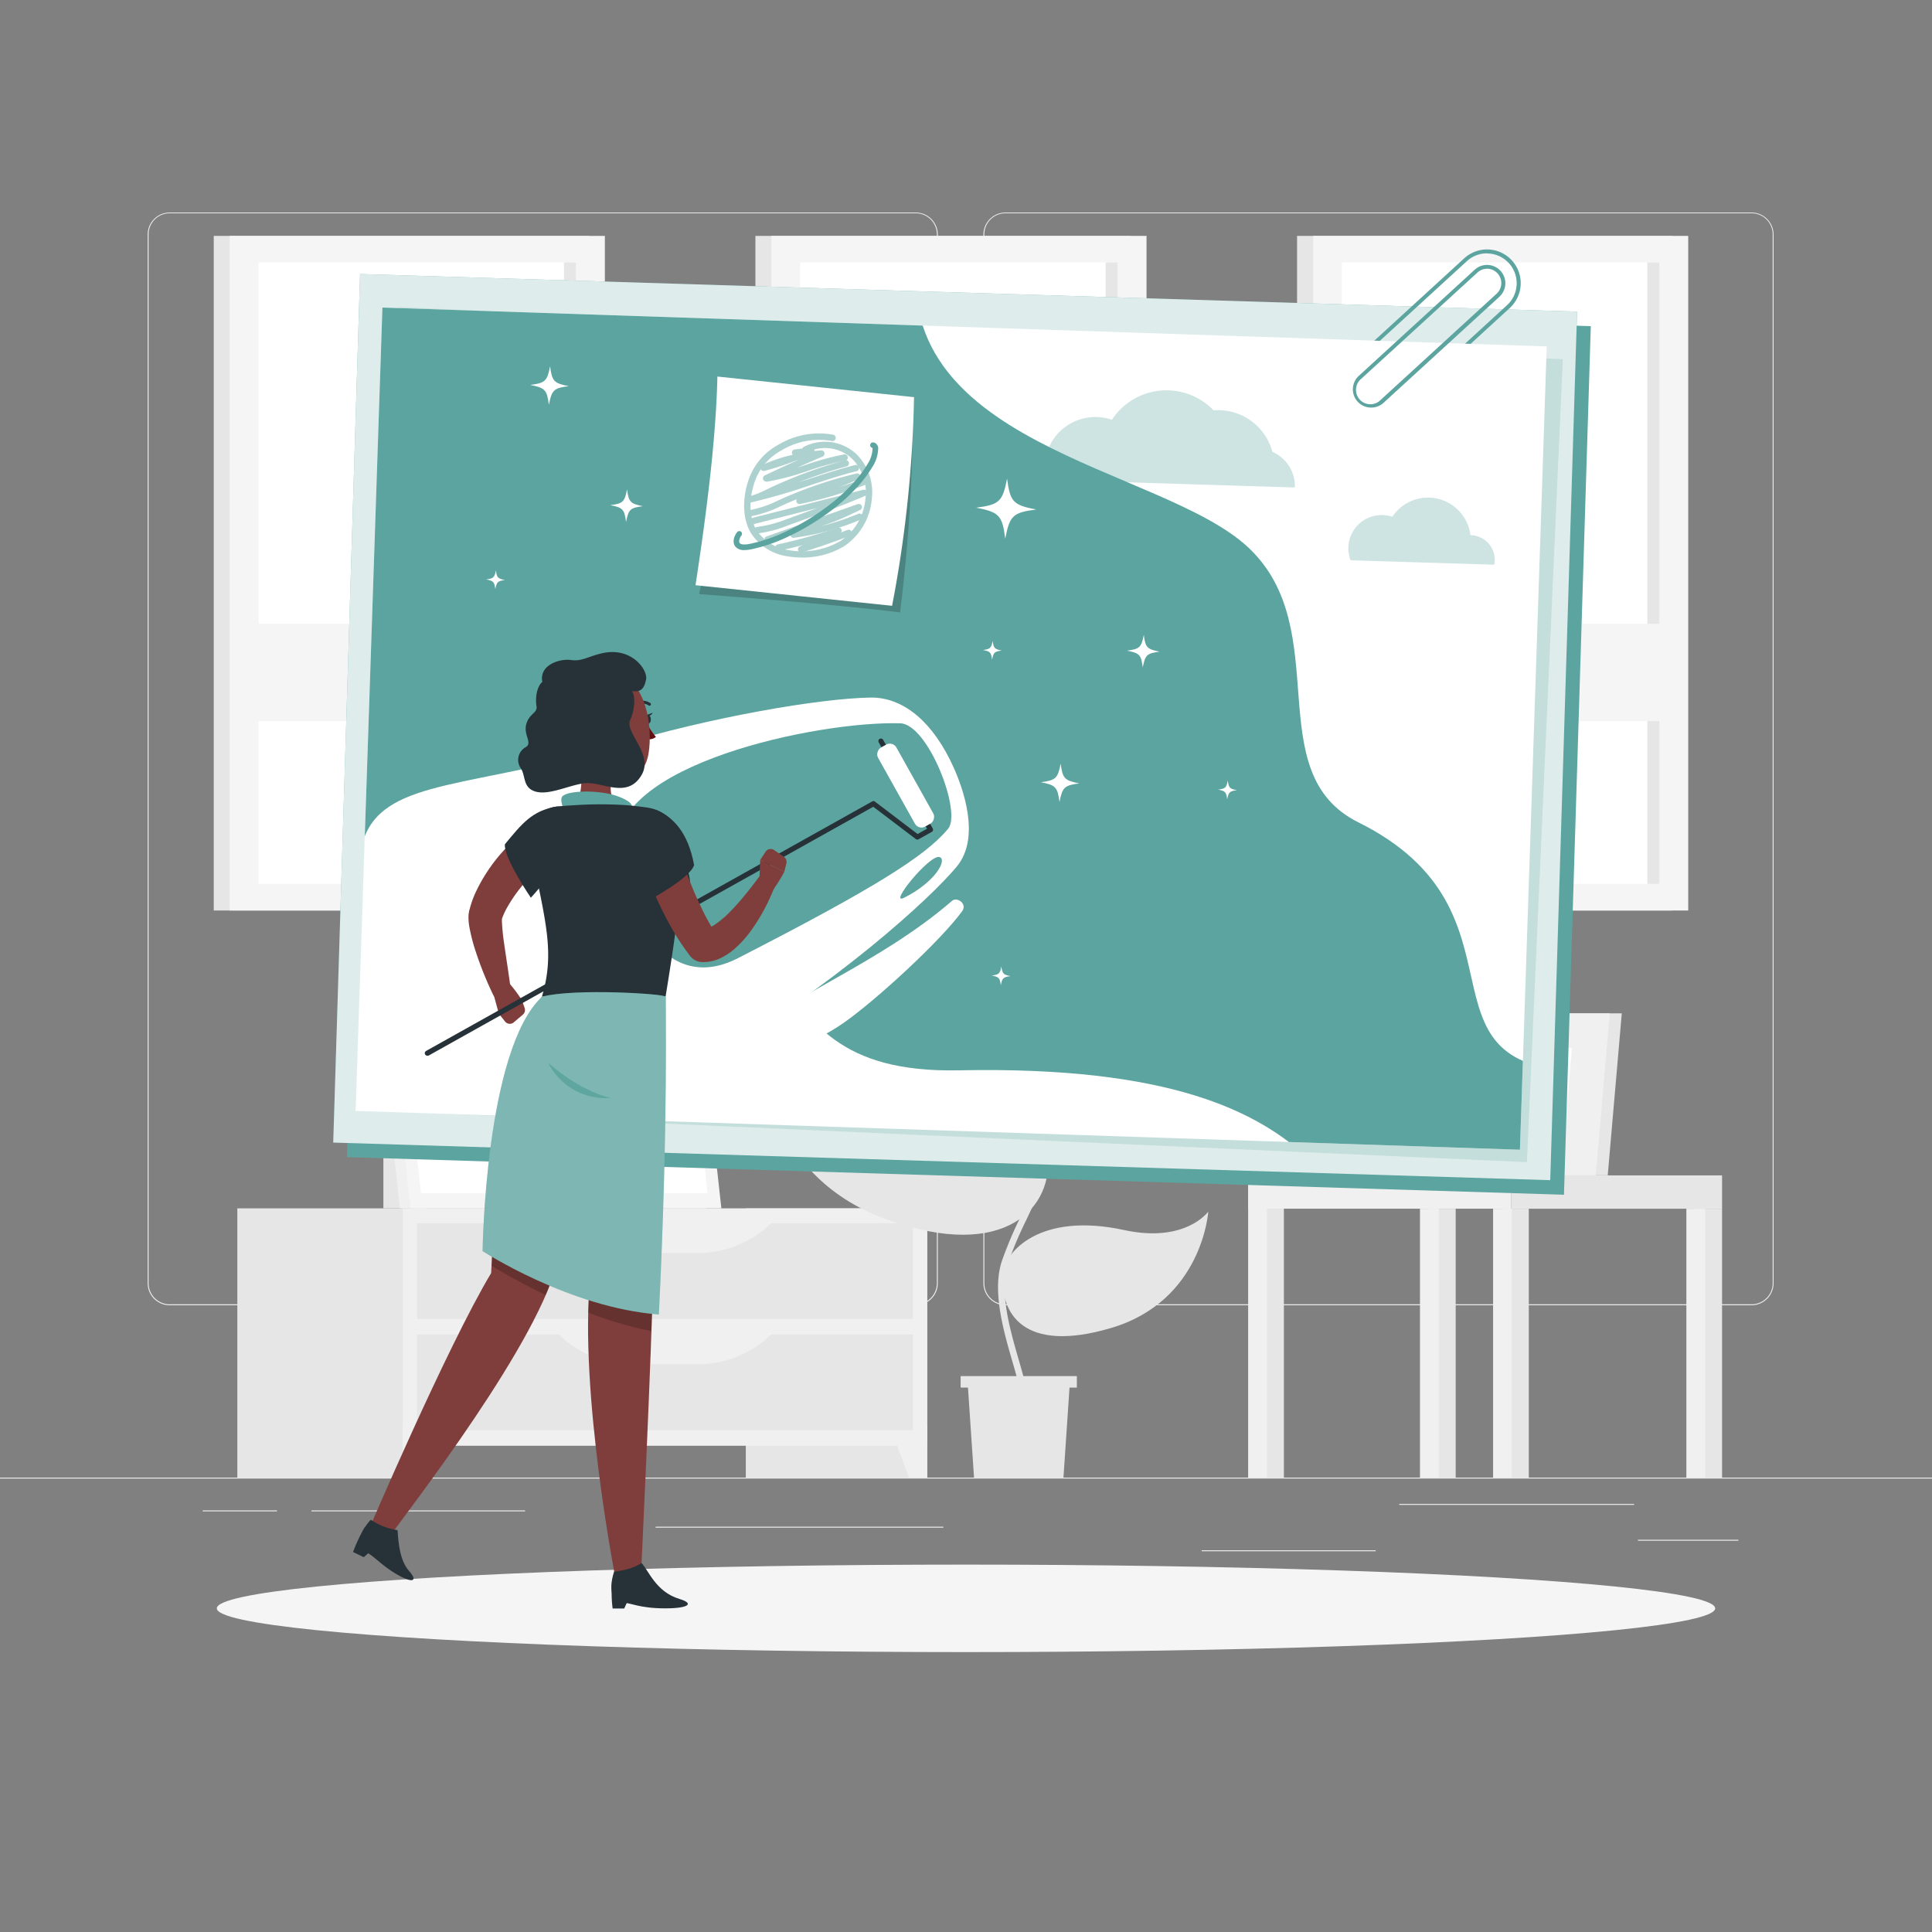 <svg xmlns="http://www.w3.org/2000/svg" xmlns:xlink="http://www.w3.org/1999/xlink" viewBox="0 0 500 500"><rect x="0" y="0" width="500" height="500" fill="#808080" stroke="none"/><defs><clipPath id="freepik--clip-path--inject-93"><rect x="95.41" y="84.58" width="301.49" height="208.01" transform="translate(6.43 -8.11) rotate(1.91)" style="fill:none"></rect></clipPath></defs><g id="freepik--background-complete--inject-93"><rect y="382.4" width="500" height="0.25" style="fill:#ebebeb"></rect><path d="M237,337.8H43.91a5.71,5.71,0,0,1-5.7-5.71V60.66A5.71,5.71,0,0,1,43.91,55H237a5.71,5.71,0,0,1,5.71,5.71V332.09A5.71,5.71,0,0,1,237,337.8ZM43.91,55.2a5.46,5.46,0,0,0-5.45,5.46V332.09a5.46,5.46,0,0,0,5.45,5.46H237a5.47,5.47,0,0,0,5.46-5.46V60.66A5.47,5.47,0,0,0,237,55.2Z" style="fill:#ebebeb"></path><path d="M453.31,337.8H260.21a5.72,5.72,0,0,1-5.71-5.71V60.66A5.72,5.72,0,0,1,260.21,55h193.1A5.71,5.71,0,0,1,459,60.66V332.09A5.71,5.71,0,0,1,453.31,337.8ZM260.21,55.2a5.47,5.47,0,0,0-5.46,5.46V332.09a5.47,5.47,0,0,0,5.46,5.46h193.1a5.47,5.47,0,0,0,5.46-5.46V60.66a5.47,5.47,0,0,0-5.46-5.46Z" style="fill:#ebebeb"></path><rect x="423.9" y="398.49" width="26" height="0.25" style="fill:#ebebeb"></rect><rect x="311" y="401.21" width="45.03" height="0.25" style="fill:#ebebeb"></rect><rect x="362.11" y="389.21" width="60.79" height="0.25" style="fill:#ebebeb"></rect><rect x="52.46" y="390.89" width="19.23" height="0.25" style="fill:#ebebeb"></rect><rect x="80.6" y="390.89" width="55.29" height="0.25" style="fill:#ebebeb"></rect><rect x="169.67" y="395.11" width="74.47" height="0.25" style="fill:#ebebeb"></rect><rect x="99.22" y="270.34" width="10.94" height="42.38" style="fill:#e6e6e6"></rect><polygon points="182.76 312.72 103.51 312.72 98.03 263.12 177.28 263.12 182.76 312.72" style="fill:#f0f0f0"></polygon><polygon points="186.69 312.72 106.24 312.72 100.76 263.12 181.21 263.12 186.69 312.72" style="fill:#f5f5f5"></polygon><polygon points="108.95 308.81 104.33 267.02 178.5 267.02 183.12 308.81 108.95 308.81" style="fill:#fff"></polygon><path d="M121.41,298.68l-.18-1.7c-1.16-10.48,5.38-19.83,13.89-19.83h0l.18,1.7c1.16,10.49-5.38,19.83-13.89,19.83Z" style="fill:#f5f5f5"></path><path d="M137.63,298.68l-.19-1.7c-1.16-10.48,5.39-19.83,13.89-19.83h0l.19,1.7c1.16,10.49-5.39,19.83-13.89,19.83Z" style="fill:#f5f5f5"></path><path d="M153.85,298.68l-.19-1.7c-1.16-10.48,5.39-19.83,13.89-19.83h0l.19,1.7c1.16,10.49-5.39,19.83-13.89,19.83Z" style="fill:#f5f5f5"></path><rect x="193.01" y="312.72" width="46.95" height="69.68" style="fill:#e6e6e6"></rect><polygon points="235.24 382.4 239.96 382.4 239.96 368.96 230.28 368.96 235.24 382.4" style="fill:#f0f0f0"></polygon><rect x="61.42" y="312.72" width="46.95" height="69.68" style="fill:#e6e6e6"></rect><rect x="104.25" y="312.72" width="135.71" height="61.44" style="fill:#f0f0f0"></rect><polygon points="108.97 382.4 104.25 382.4 104.25 368.96 113.92 368.96 108.97 382.4" style="fill:#f0f0f0"></polygon><rect x="107.91" y="316.56" width="128.38" height="24.79" style="fill:#e6e6e6"></rect><path d="M180.67,324.27H163.54a27.07,27.07,0,0,1-19.66-8.46h56.45A27.1,27.1,0,0,1,180.67,324.27Z" style="fill:#f0f0f0"></path><rect x="107.91" y="345.36" width="128.38" height="24.79" style="fill:#e6e6e6"></rect><path d="M180.67,353.06H163.54a27.07,27.07,0,0,1-19.66-8.46h56.45A27.1,27.1,0,0,1,180.67,353.06Z" style="fill:#f0f0f0"></path><polygon points="356.2 304.18 416.08 304.18 419.72 262.25 359.84 262.25 356.2 304.18" style="fill:#e6e6e6"></polygon><polygon points="353.1 304.18 412.98 304.18 416.62 262.25 356.74 262.25 353.1 304.18" style="fill:#f0f0f0"></polygon><polygon points="404.8 295.18 406.79 271.25 364.92 271.25 362.93 295.18 404.8 295.18" style="fill:#fff"></polygon><rect x="325.24" y="304.18" width="7.03" height="78.21" transform="translate(657.51 686.58) rotate(180)" style="fill:#e6e6e6"></rect><rect x="323.03" y="304.18" width="4.88" height="78.21" transform="translate(650.93 686.58) rotate(180)" style="fill:#f0f0f0"></rect><rect x="323.03" y="304.18" width="68.01" height="8.63" style="fill:#f0f0f0"></rect><rect x="388.63" y="312.81" width="7.03" height="69.58" transform="translate(784.28 695.21) rotate(180)" style="fill:#e6e6e6"></rect><rect x="386.41" y="312.81" width="4.88" height="69.58" transform="translate(777.7 695.21) rotate(180)" style="fill:#f0f0f0"></rect><rect x="438.64" y="312.81" width="7.03" height="69.58" transform="translate(884.31 695.21) rotate(180)" style="fill:#e6e6e6"></rect><rect x="436.42" y="312.81" width="4.88" height="69.58" transform="translate(877.73 695.21) rotate(180)" style="fill:#f0f0f0"></rect><rect x="369.71" y="312.81" width="7.03" height="69.58" transform="translate(746.44 695.21) rotate(180)" style="fill:#e6e6e6"></rect><rect x="367.49" y="312.81" width="4.88" height="69.58" transform="translate(739.86 695.21) rotate(180)" style="fill:#f0f0f0"></rect><rect x="391.03" y="304.18" width="54.63" height="8.63" transform="translate(836.7 617) rotate(180)" style="fill:#e6e6e6"></rect><polygon points="278.69 356.13 278.69 359.1 276.79 359.1 275.22 382.4 252.08 382.4 250.51 359.1 248.61 359.1 248.61 356.13 278.69 356.13" style="fill:#e6e6e6"></polygon><path d="M271.07,298.3c-1.9-13.88-20.63-17.84-44.4-18.35-22.61-.48-29.86-8.49-29.86-8.49s.07,32.41,32.66,44.14C260.42,326.74,273,312.2,271.07,298.3Z" style="fill:#e6e6e6"></path><path d="M259.52,329.77c.4-5.71,9.51-16.2,31.43-11.43,15.86,3.44,21.75-4.77,21.75-4.77s-1.47,23.19-25.31,30.16C264.75,350.36,258.82,339.81,259.52,329.77Z" style="fill:#e6e6e6"></path><path d="M264.52,364.88a.88.88,0,0,0,.65-.3c1.59-1.88.29-6.38-1.51-12.61-2.31-8-5.19-17.93-2.75-25.15a101.11,101.11,0,0,1,4.71-11.14c3.45-7.28,6.42-13.57,3.94-20.13a.85.85,0,1,0-1.58.6c2.22,5.89-.47,11.59-3.88,18.8a102.77,102.77,0,0,0-4.79,11.33c-2.61,7.72.35,18,2.72,26.16,1.4,4.85,2.85,9.86,1.85,11.05a.85.85,0,0,0,.64,1.39Z" style="fill:#e6e6e6"></path><rect x="335.68" y="61.05" width="97.08" height="174.59" style="fill:#e6e6e6"></rect><rect x="339.83" y="61.05" width="97.08" height="174.59" style="fill:#f5f5f5"></rect><rect x="307.94" y="107.24" width="160.84" height="82.2" transform="translate(536.71 -240.02) rotate(90)" style="fill:#fff"></rect><rect x="347.47" y="146.78" width="160.84" height="3.13" transform="translate(576.24 -279.55) rotate(90)" style="fill:#e6e6e6"></rect><rect x="342.9" y="161.43" width="90.92" height="25.18" style="fill:#f5f5f5"></rect><rect x="195.5" y="61.05" width="97.08" height="174.59" style="fill:#e6e6e6"></rect><rect x="199.64" y="61.05" width="97.08" height="174.59" style="fill:#f5f5f5"></rect><rect x="167.76" y="107.24" width="160.84" height="82.2" transform="translate(396.52 -99.84) rotate(90)" style="fill:#fff"></rect><rect x="207.29" y="146.78" width="160.84" height="3.13" transform="translate(436.05 -139.37) rotate(90)" style="fill:#e6e6e6"></rect><rect x="202.72" y="161.43" width="90.92" height="25.18" style="fill:#f5f5f5"></rect><rect x="55.32" y="61.05" width="97.08" height="174.59" style="fill:#e6e6e6"></rect><rect x="59.46" y="61.05" width="97.08" height="174.59" style="fill:#f5f5f5"></rect><rect x="27.58" y="107.24" width="160.84" height="82.2" transform="translate(256.34 40.34) rotate(90)" style="fill:#fff"></rect><rect x="67.11" y="146.78" width="160.84" height="3.13" transform="translate(295.87 0.81) rotate(90)" style="fill:#e6e6e6"></rect><rect x="62.54" y="161.43" width="90.92" height="25.18" style="fill:#f5f5f5"></rect></g><g id="freepik--Shadow--inject-93"><ellipse id="freepik--path--inject-93" cx="250" cy="416.24" rx="193.89" ry="11.32" style="fill:#f5f5f5"></ellipse></g><g id="freepik--Painting--inject-93"><rect x="93.19" y="79.5" width="315.11" height="224.89" transform="translate(6.05 -7.66) rotate(1.77)" style="fill:#5CA49F"></rect><rect x="89.64" y="75.73" width="315.11" height="224.89" transform="translate(5.93 -7.55) rotate(1.77)" style="fill:#5CA49F"></rect><rect x="89.64" y="75.73" width="315.11" height="224.89" transform="translate(5.93 -7.55) rotate(1.77)" style="fill:#fff;opacity:0.8"></rect><rect x="98.48" y="86.11" width="301.49" height="208.01" transform="translate(8.73 -10.93) rotate(2.56)" style="fill:#5CA49F;opacity:0.2"></rect><path d="M354.84,109.48a8.73,8.73,0,0,1-5.9-15.15l30-27.48a8.72,8.72,0,1,1,11.79,12.86l-30,27.48A8.69,8.69,0,0,1,354.84,109.48Zm30-43.91a7.64,7.64,0,0,0-5.2,2l-30,27.48a7.75,7.75,0,0,0-.48,10.91h0a7.73,7.73,0,0,0,10.91.47L390,79a7.71,7.71,0,0,0-4.88-13.4Z" style="fill:#5CA49F"></path><rect x="95.41" y="84.58" width="301.49" height="208.01" transform="translate(6.43 -8.11) rotate(1.91)" style="fill:#fff"></rect><path d="M380.67,138.51h-.12a11.06,11.06,0,0,0-20.21-4.76,8.32,8.32,0,0,0-2.51-.45,8.61,8.61,0,0,0-8.3,11.7l37.17,1.14a5.5,5.5,0,0,0,.13-1.08A6.36,6.36,0,0,0,380.67,138.51Z" style="fill:#5CA49F;opacity:0.3"></path><path d="M329.3,116.94a14.57,14.57,0,0,0-15.24-10.75,16.91,16.91,0,0,0-26.31,2.44,13.17,13.17,0,0,0-17.42,12.07,12.8,12.8,0,0,0,.36,3.46l64.42,2A9.7,9.7,0,0,0,329.3,116.94Z" style="fill:#5CA49F;opacity:0.3"></path><g style="clip-path:url(#freepik--clip-path--inject-93)"><path d="M409.24,277.3c-45.26-1.06-11.16-41.35-57.7-64.48-25.9-12.87-5.83-49.91-28.48-71.13s-94.79-26.16-85.27-78.79C247,11.86,70,29.37,45.63,97.31c-25,69.91,43.3,133.34,88.9,130.59C219.38,222.8,186,278.27,248.12,277c110.18-2.26,89.62,47.79,124.92,45.88,21.23,14.33,26,4.17,38.54-13.45S409.24,277.3,409.24,277.3Z" style="fill:#5CA49F"></path><path d="M141.74,272.49c-25.7-.8-48.22-27.5-47.34-56.07,6-15,28.5-12.4,65.06-23.46,24.49-7.41,52.75-12.23,65.84-12.43H226c8.25.26,15.62,6.65,20.76,18,2.35,5.2,7.15,18.11.87,25.71-6.59,8-31,30.61-67.43,52.11-8.57,5.05-31-3.65-38.47-3.88Z" style="fill:#fff"></path><path d="M233,187.19c-21.32-.64-75.58,10.71-73.19,33,1.43,13.43,11.4,37.9,31.15,27.79,35-17.94,48.56-26.41,54.4-33.48C249,210.15,240.16,187.4,233,187.19Z" style="fill:#5CA49F"></path><path d="M234,232.33c8.2-4.14,11.19-9.88,9.15-10.53C240.64,221,229.67,234.51,234,232.33Z" style="fill:#5CA49F"></path><path d="M246.36,233.16c-19,16.46-43.9,25.38-48.48,32.66s7.51,7.89,20.3-1c8.55-5.93,25.43-21.54,30.82-29C250.41,233.88,247.66,232,246.36,233.16Z" style="fill:#fff"></path></g><path d="M354.84,105.48a4.72,4.72,0,0,1-3.19-8.2l30-27.48a4.73,4.73,0,1,1,6.39,7l-30,27.47A4.72,4.72,0,0,1,354.84,105.48Zm30-35.92a3.71,3.71,0,0,0-2.51,1L352.32,98a3.72,3.72,0,1,0,5,5.49l30-27.48a3.72,3.72,0,0,0-2.52-6.47Z" style="fill:#5CA49F"></path><path d="M268.16,131.86c-6,.79-6.85,1.55-8,7.53-.79-6-1.55-6.85-7.53-8,6-.79,6.85-1.56,8-7.53C261.42,129.88,262.19,130.7,268.16,131.86Z" style="fill:#fff"></path><path d="M147.18,99.93c-3.86.51-4.38,1-5.13,4.82-.5-3.86-1-4.38-4.82-5.13,3.87-.5,4.39-1,5.13-4.82C142.87,98.67,143.36,99.19,147.18,99.93Z" style="fill:#fff"></path><path d="M279.32,202.74c-3.86.51-4.38,1-5.12,4.82-.51-3.86-1-4.38-4.82-5.12,3.86-.51,4.38-1,5.12-4.82C275,201.48,275.5,202,279.32,202.74Z" style="fill:#fff"></path><path d="M320.1,204.5c-1.88.25-2.14.49-2.5,2.36-.25-1.89-.49-2.14-2.36-2.51,1.89-.24,2.15-.48,2.51-2.35C318,203.89,318.23,204.14,320.1,204.5Z" style="fill:#fff"></path><path d="M261.52,252.62c-1.89.24-2.14.48-2.51,2.35-.24-1.89-.48-2.14-2.35-2.5,1.89-.25,2.14-.49,2.5-2.36C259.41,252,259.65,252.25,261.52,252.62Z" style="fill:#fff"></path><path d="M130.69,150.11c-1.88.25-2.14.49-2.5,2.36-.25-1.89-.49-2.15-2.36-2.51,1.89-.25,2.15-.49,2.51-2.36C128.59,149.49,128.82,149.75,130.69,150.11Z" style="fill:#fff"></path><path d="M259.26,168.37c-1.89.24-2.15.48-2.51,2.35-.25-1.88-.49-2.14-2.36-2.5,1.89-.25,2.15-.49,2.51-2.36C257.15,167.75,257.39,168,259.26,168.37Z" style="fill:#fff"></path><path d="M166.36,131c-3.27.42-3.71.84-4.34,4.08-.43-3.27-.84-3.72-4.08-4.34,3.27-.43,3.71-.85,4.34-4.09C162.71,129.9,163.12,130.35,166.36,131Z" style="fill:#fff"></path><path d="M300.09,168.65c-3.27.43-3.71.84-4.34,4.08-.43-3.27-.85-3.71-4.09-4.34,3.28-.43,3.72-.84,4.35-4.08C296.43,167.58,296.85,168,300.09,168.65Z" style="fill:#fff"></path><path d="M236,104.9s1.11,19.65-3.05,53.59c-17.08-2.17-52-4.74-52-4.74l2.85-13.59Z" style="opacity:0.2"></path><path d="M230.87,156.78,180,151.45c3.06-20,5.33-38.73,5.66-54l50.89,5.33A316.11,316.11,0,0,1,230.87,156.78Z" style="fill:#fff"></path><g style="opacity:0.5"><path d="M207.55,144.29a22.78,22.78,0,0,1-3.78-.32,13.54,13.54,0,0,1-9.34-5.87c-2.55-4.1-2.1-9.66-.83-13.51a16.37,16.37,0,0,1,7.84-9.49,20.41,20.41,0,0,1,14.18-2.6.83.83,0,0,1,.64,1,.82.82,0,0,1-1,.63,18.8,18.8,0,0,0-13,2.42,14.84,14.84,0,0,0-7.09,8.57c-1.15,3.5-1.58,8.52.66,12.13a12.07,12.07,0,0,0,8.23,5.12,19.82,19.82,0,0,0,13.53-2.4,14.66,14.66,0,0,0,6.38-10.9,12.34,12.34,0,0,0-3.43-10.32,10.23,10.23,0,0,0-11.72-1.66.82.82,0,0,1-1.12-.3.83.83,0,0,1,.3-1.13,11.92,11.92,0,0,1,13.67,1.9,13.94,13.94,0,0,1,3.94,11.67,16.33,16.33,0,0,1-7.15,12.13A20.78,20.78,0,0,1,207.55,144.29Z" style="fill:#5CA49F"></path><path d="M207.34,143a.82.82,0,0,1-.37-1.56l.81-.4c-2,.56-4.1,1.06-6.17,1.47a.82.82,0,0,1-.31-1.62,130.57,130.57,0,0,0,15.46-4.35.82.82,0,0,1,1,.47.81.81,0,0,1-.08.77l1.67-.63a.82.82,0,0,1,.59,1.53c-4.06,1.56-8.23,3-12.37,4.28A.77.77,0,0,1,207.34,143Z" style="fill:#5CA49F"></path><path d="M198.69,140.42a.82.82,0,0,1-.28-1.6L222,130.45a.84.84,0,0,1,1,.46.83.83,0,0,1-.4,1.06c-2.37,1.14-4.8,2.31-7.31,3.24-.88.33-1.76.62-2.65.92h0a67.27,67.27,0,0,0,9.43-3.14.82.82,0,1,1,.63,1.51,67.64,67.64,0,0,1-17.21,4.68.79.79,0,0,1-.88-.53.67.67,0,0,1-.06-.28l-5.65,2A.65.65,0,0,1,198.69,140.42Z" style="fill:#5CA49F"></path><path d="M196.05,138a.82.82,0,0,1-.82-.74.83.83,0,0,1,.74-.9,31.69,31.69,0,0,0,7.62-2c2.62-.95,5.27-1.9,7.93-2.89l-16.86,4.27a.82.82,0,1,1-.4-1.59l29.15-7.39a.82.82,0,0,1,.53,1.55c-6.5,2.8-13.26,5.24-19.8,7.59a32.21,32.21,0,0,1-8,2.14Z" style="fill:#5CA49F"></path><path d="M194.17,133.65a.82.82,0,0,1-.11-1.64,28.34,28.34,0,0,0,7.42-2.54l.93-.42a111,111,0,0,1,19.2-6.5.81.81,0,0,1,1,.55.82.82,0,0,1-.48,1l-5,2q3-1,6-2.07a.82.82,0,0,1,1.06.48.83.83,0,0,1-.48,1.06,112.12,112.12,0,0,1-16.58,4.86.83.83,0,0,1-1-.55.8.8,0,0,1,.09-.69c-1.07.43-2.13.88-3.17,1.35l-.92.41a29.49,29.49,0,0,1-7.87,2.67Z" style="fill:#5CA49F"></path><path d="M194.28,130.06a.82.82,0,0,1-.8-.64.81.81,0,0,1,.59-1,25,25,0,0,0,4.41-1.78l.49-.23a117.23,117.23,0,0,1,19.72-7.29.81.81,0,0,1,1,.58.82.82,0,0,1-.57,1,114.38,114.38,0,0,0-12.46,4.14l2.44-.8c4-1.3,8.06-2.64,12.19-3.69a.82.82,0,1,1,.4,1.59c-4.07,1-8.14,2.38-12.08,3.67a157.45,157.45,0,0,1-15.16,4.4Z" style="fill:#5CA49F"></path><path d="M198.28,124.62a.83.83,0,0,1-.79-.58.82.82,0,0,1,.43-1q4.28-2.06,8.66-4l-.37.08a72.9,72.9,0,0,1-8.36,2.74.83.83,0,0,1-1-.51.84.84,0,0,1,.42-1,38.76,38.76,0,0,1,7.9-2.66.82.82,0,0,1,.5-1.38l4.21-.52a.83.83,0,0,1,.89.59.84.84,0,0,1,0,.35l1.7-.18a.84.84,0,0,1,.88.62.83.83,0,0,1-.48,1c-2.2.92-4.4,1.88-6.59,2.86l2.26-.73a69,69,0,0,1,10-2.71.83.83,0,0,1,.27,1.63,66.8,66.8,0,0,0-9.72,2.64,65,65,0,0,1-10.7,2.82Z" style="fill:#5CA49F"></path></g><path d="M192.67,142.36a2.9,2.9,0,0,1-2.24-.78c-1-1-.56-2.73.34-3.87a.74.74,0,0,1,1-.12.73.73,0,0,1,.11,1c-.49.62-.78,1.59-.41,2,.16.17.73.53,2.61.16a40.16,40.16,0,0,0,9.18-3.14c9.1-4.25,17.17-10.85,21.08-17.23a8.15,8.15,0,0,0,1.48-4.22.69.69,0,0,0-.05-.26.69.69,0,0,1-.55-.83.72.72,0,0,1,.87-.56,1.53,1.53,0,0,1,1.18,1.63,9.45,9.45,0,0,1-1.69,5c-4,6.61-12.37,13.42-21.71,17.78a41.73,41.73,0,0,1-9.51,3.25A8.66,8.66,0,0,1,192.67,142.36Z" style="fill:#5CA49F"></path></g><g id="freepik--character-1--inject-93"><path d="M149.64,193c.91,4.67,1.83,13.22-1.44,16.34a34.63,34.63,0,0,1,16,8.85c3.28-6.09-1.51-8.85-1.51-8.85-5.21-1.24-5.07-5.11-4.16-8.73Z" style="fill:#7f3e3b"></path><path d="M163.58,213.94c-1.1-4.73,2.26-5.47-3.29-7.71-4.35-1.76-12.63-1.82-14.61-.27-1.1.86.34,3.76.34,3.76Z" style="fill:#5CA49F"></path><path d="M145.6,219.14c-.62.48-1.39,1.14-2.09,1.72s-1.43,1.24-2.12,1.87c-1.38,1.29-2.74,2.59-4,4a39.07,39.07,0,0,0-6.38,8.55,16.69,16.69,0,0,0-1,2.22l-.1.27,0,.14s-.05.14,0,0,0-.09,0-.14v-.06h0s0,0,0,0a8,8,0,0,0,0,.95,54,54,0,0,0,.56,5.53c.55,3.87,1.19,7.86,1.71,11.84v0a2.42,2.42,0,0,1-4.59,1.35A92.87,92.87,0,0,1,123,245.91a46.31,46.31,0,0,1-1.59-6.37,14.78,14.78,0,0,1-.17-2.07,7.63,7.63,0,0,1,.17-1.66c0-.21.06-.23.08-.32l.06-.22.12-.45a26.42,26.42,0,0,1,1.21-3.41,43.38,43.38,0,0,1,7.41-11.23c1.46-1.62,3-3.17,4.55-4.62.79-.73,1.6-1.44,2.42-2.13s1.63-1.33,2.63-2.06a4.83,4.83,0,0,1,5.85,7.68Z" style="fill:#7f3e3b"></path><path d="M127.18,255.29l1.93,7.09,5.92-3.62a43.12,43.12,0,0,0-4.41-5.63Z" style="fill:#7f3e3b"></path><path d="M132.94,264.6l2.36-2a1.58,1.58,0,0,0,.48-1.72l-.75-2.14-5.92,3.62,1.59,2A1.57,1.57,0,0,0,132.94,264.6Z" style="fill:#7f3e3b"></path><path d="M110.59,273.22a.66.66,0,0,1-.33-1.23l115.42-64.56a.65.65,0,0,1,.72,0l11.07,8.42,2.45-1.38-12.51-22.36a.66.66,0,0,1,.25-.9.67.67,0,0,1,.9.26l12.83,22.94a.7.7,0,0,1,.06.49.67.67,0,0,1-.32.4l-3.4,1.9a.65.65,0,0,1-.72-.05L226,208.79l-115,64.35A.79.79,0,0,1,110.59,273.22Z" style="fill:#263238"></path><rect x="222.68" y="200.59" width="23.44" height="5.44" rx="1.94" transform="translate(297.4 -100.51) rotate(60.78)" style="fill:#fff"></rect><path d="M144.19,208.73c-6.5,1-9.16,4.51-13.53,9.77-.28,3.59,6.73,13.83,6.73,13.83S158.52,209.33,144.19,208.73Z" style="fill:#263238"></path><path d="M176.86,220.32c-.13,3.14,4.83,10.4-1.29,14.61-.72,6.35-1.63,12.6-3.32,23h-32c3.41-11.5,1-19.26-3.2-39.52a8.08,8.08,0,0,1,7.1-9.69c1.28-.12,2.63-.23,4-.3a101.73,101.73,0,0,1,14.51,0c1.57.15,3.19.34,4.73.56A11,11,0,0,1,176.86,220.32Z" style="fill:#263238"></path><path d="M196.46,229.35l.28-6.78,6.23,3.06a42.6,42.6,0,0,1-3.88,6Z" style="fill:#7f3e3b"></path><path d="M200.35,220l2.54,1.75a1.6,1.6,0,0,1,.63,1.67l-.55,2.2-6.23-3.06,1.4-2.14A1.57,1.57,0,0,1,200.35,220Z" style="fill:#7f3e3b"></path><path d="M174.21,216.06c.7,2.16,1.47,4.53,2.31,6.77s1.69,4.52,2.6,6.74,1.91,4.37,2.94,6.49a67,67,0,0,0,3.42,6l-3.25-1.79a1.7,1.7,0,0,0,1-.1,7.18,7.18,0,0,0,1.78-.89,24.82,24.82,0,0,0,3.94-3.33c1.29-1.3,2.55-2.74,3.77-4.22s2.43-3.06,3.56-4.57l.06-.08a2.41,2.41,0,0,1,4.18,2.3,55.65,55.65,0,0,1-2.62,5.76,48.23,48.23,0,0,1-3.37,5.47,28.42,28.42,0,0,1-4.62,5.12,16.42,16.42,0,0,1-3.36,2.2,10.55,10.55,0,0,1-4.87,1.05,4.11,4.11,0,0,1-3.11-1.61l-.14-.19a62.75,62.75,0,0,1-4.48-6.76c-1.31-2.3-2.51-4.65-3.6-7s-2.07-4.78-3-7.21-1.73-4.84-2.45-7.48a4.83,4.83,0,0,1,9.25-2.77Z" style="fill:#7f3e3b"></path><path d="M170.14,209.73c4,1.85,7.89,5.5,9.49,14.14-1,3.44-11.82,9.18-11.82,9.18S156.58,205.06,170.14,209.73Z" style="fill:#263238"></path><path d="M166.94,186.18c0,.63.41,1.12.83,1.1s.71-.57.67-1.2-.41-1.12-.82-1.1S166.9,185.54,166.94,186.18Z" style="fill:#263238"></path><path d="M167.44,185l1.49-.54S168.23,185.73,167.44,185Z" style="fill:#263238"></path><path d="M167.25,186.81a17.11,17.11,0,0,0,2.51,3.9,2.71,2.71,0,0,1-2.23.57Z" style="fill:#630f0f"></path><path d="M168.18,182.63a.38.38,0,0,0,.11-.68,3.73,3.73,0,0,0-3.39-.36.37.37,0,0,0,.31.68,3,3,0,0,1,2.68.31A.37.37,0,0,0,168.18,182.63Z" style="fill:#263238"></path><path d="M145.88,185.46c1,7.74,1.22,11,5.33,14.79,6.18,5.63,15.3,2.74,16.62-5.14,1.19-7.09-.6-18.57-8.27-21.19S144.91,177.71,145.88,185.46Z" style="fill:#7f3e3b"></path><path d="M140.36,176.45c-1.75,1.59-1.76,4.89-1.51,6.34.31,1.8-2.09,1.91-2.72,4.93-.56,2.67,1.8,4.69-.19,5.71a3.77,3.77,0,0,0-1.21,5.32c1.23,1.73.63,4.37,2.83,5.67,3.46,2,9.08-1.08,13.58-1.71s11.18,4.29,14.92-2.17c3.09-5.33-4.37-11-3-14.12s1.34-6.23.5-7.57c2.17.29,3.16-.44,3.65-3.07.44-2.44-3.81-8.5-11.48-6.7-3.67.86-5.08,2.13-8,1.73S139.48,172.12,140.36,176.45Z" style="fill:#263238"></path><path d="M172.25,257.94s.06,41.86-3.12,68.45c-.5,25-3.34,83.24-3.34,83.24h-6.3s-9.78-49.67-6.7-79.23c-12.82-42.22-4.39-72.46-4.39-72.46Z" style="fill:#7f3e3b"></path><path d="M166,404.48c1.83,1.87,3.69,7.47,9.82,9.32,4,1.2,2.39,2.44-3.62,2.44-6.93,0-8.85-1.48-11.19-1.48s-3.7-3.06-2.09-8C164.19,406.12,166,404.48,166,404.48Z" style="fill:#263238"></path><path d="M158.44,409a32.37,32.37,0,0,0,.11,7.28h3l2.2-4.82Z" style="fill:#263238"></path><path d="M163.9,257.94s-13.07,48.83-20.48,71.55c-7.79,23.87-42.56,67.47-43.24,69.15l-5.07-2s20.33-47.65,32-67.18c2.66-58.41,13.17-71.53,13.17-71.53Z" style="fill:#7f3e3b"></path><path d="M102.88,396c.23,2.7.42,7.67,3,10.59s.58,3.26-4.18.24c-3.21-2.05-5.07-4.22-7-5.18s-2.3-4.54,1.26-8.34A16.89,16.89,0,0,0,102.88,396Z" style="fill:#263238"></path><path d="M94.37,395.28a41.19,41.19,0,0,0-3,6.38L94.14,403,98,399.56Z" style="fill:#263238"></path><g style="opacity:0.2"><path d="M168.89,335.55c-.08,2.82-.17,5.82-.29,8.95a97.66,97.66,0,0,1-16.37-4.81c.05-2.69.19-5.3.41-7.77A83.63,83.63,0,0,0,168.89,335.55Z"></path><path d="M127.65,319.93q-.24,3.68-.44,7.64c3.25,2,8.11,4.73,14,7.59.86-2,1.6-3.88,2.18-5.67.19-.58.38-1.17.57-1.78A158.43,158.43,0,0,1,127.65,319.93Z"></path></g><path d="M172.25,257.94s.72,32.84-1.74,82.25c-23.14-1.76-45.62-16.41-45.62-16.41s.67-52.14,15.4-65.84C148.62,255.72,172.09,257.19,172.25,257.94Z" style="fill:#5CA49F"></path><path d="M172.25,257.94s.72,32.84-1.74,82.25c-23.14-1.76-45.62-16.41-45.62-16.41s.67-52.14,15.4-65.84C148.62,255.72,172.09,257.19,172.25,257.94Z" style="fill:#fff;opacity:0.2"></path><path d="M141.78,275c9.22,8,16.27,9.12,16.27,9.12S147.62,285.65,141.78,275Z" style="fill:#5CA49F;opacity:0.9"></path></g></svg>